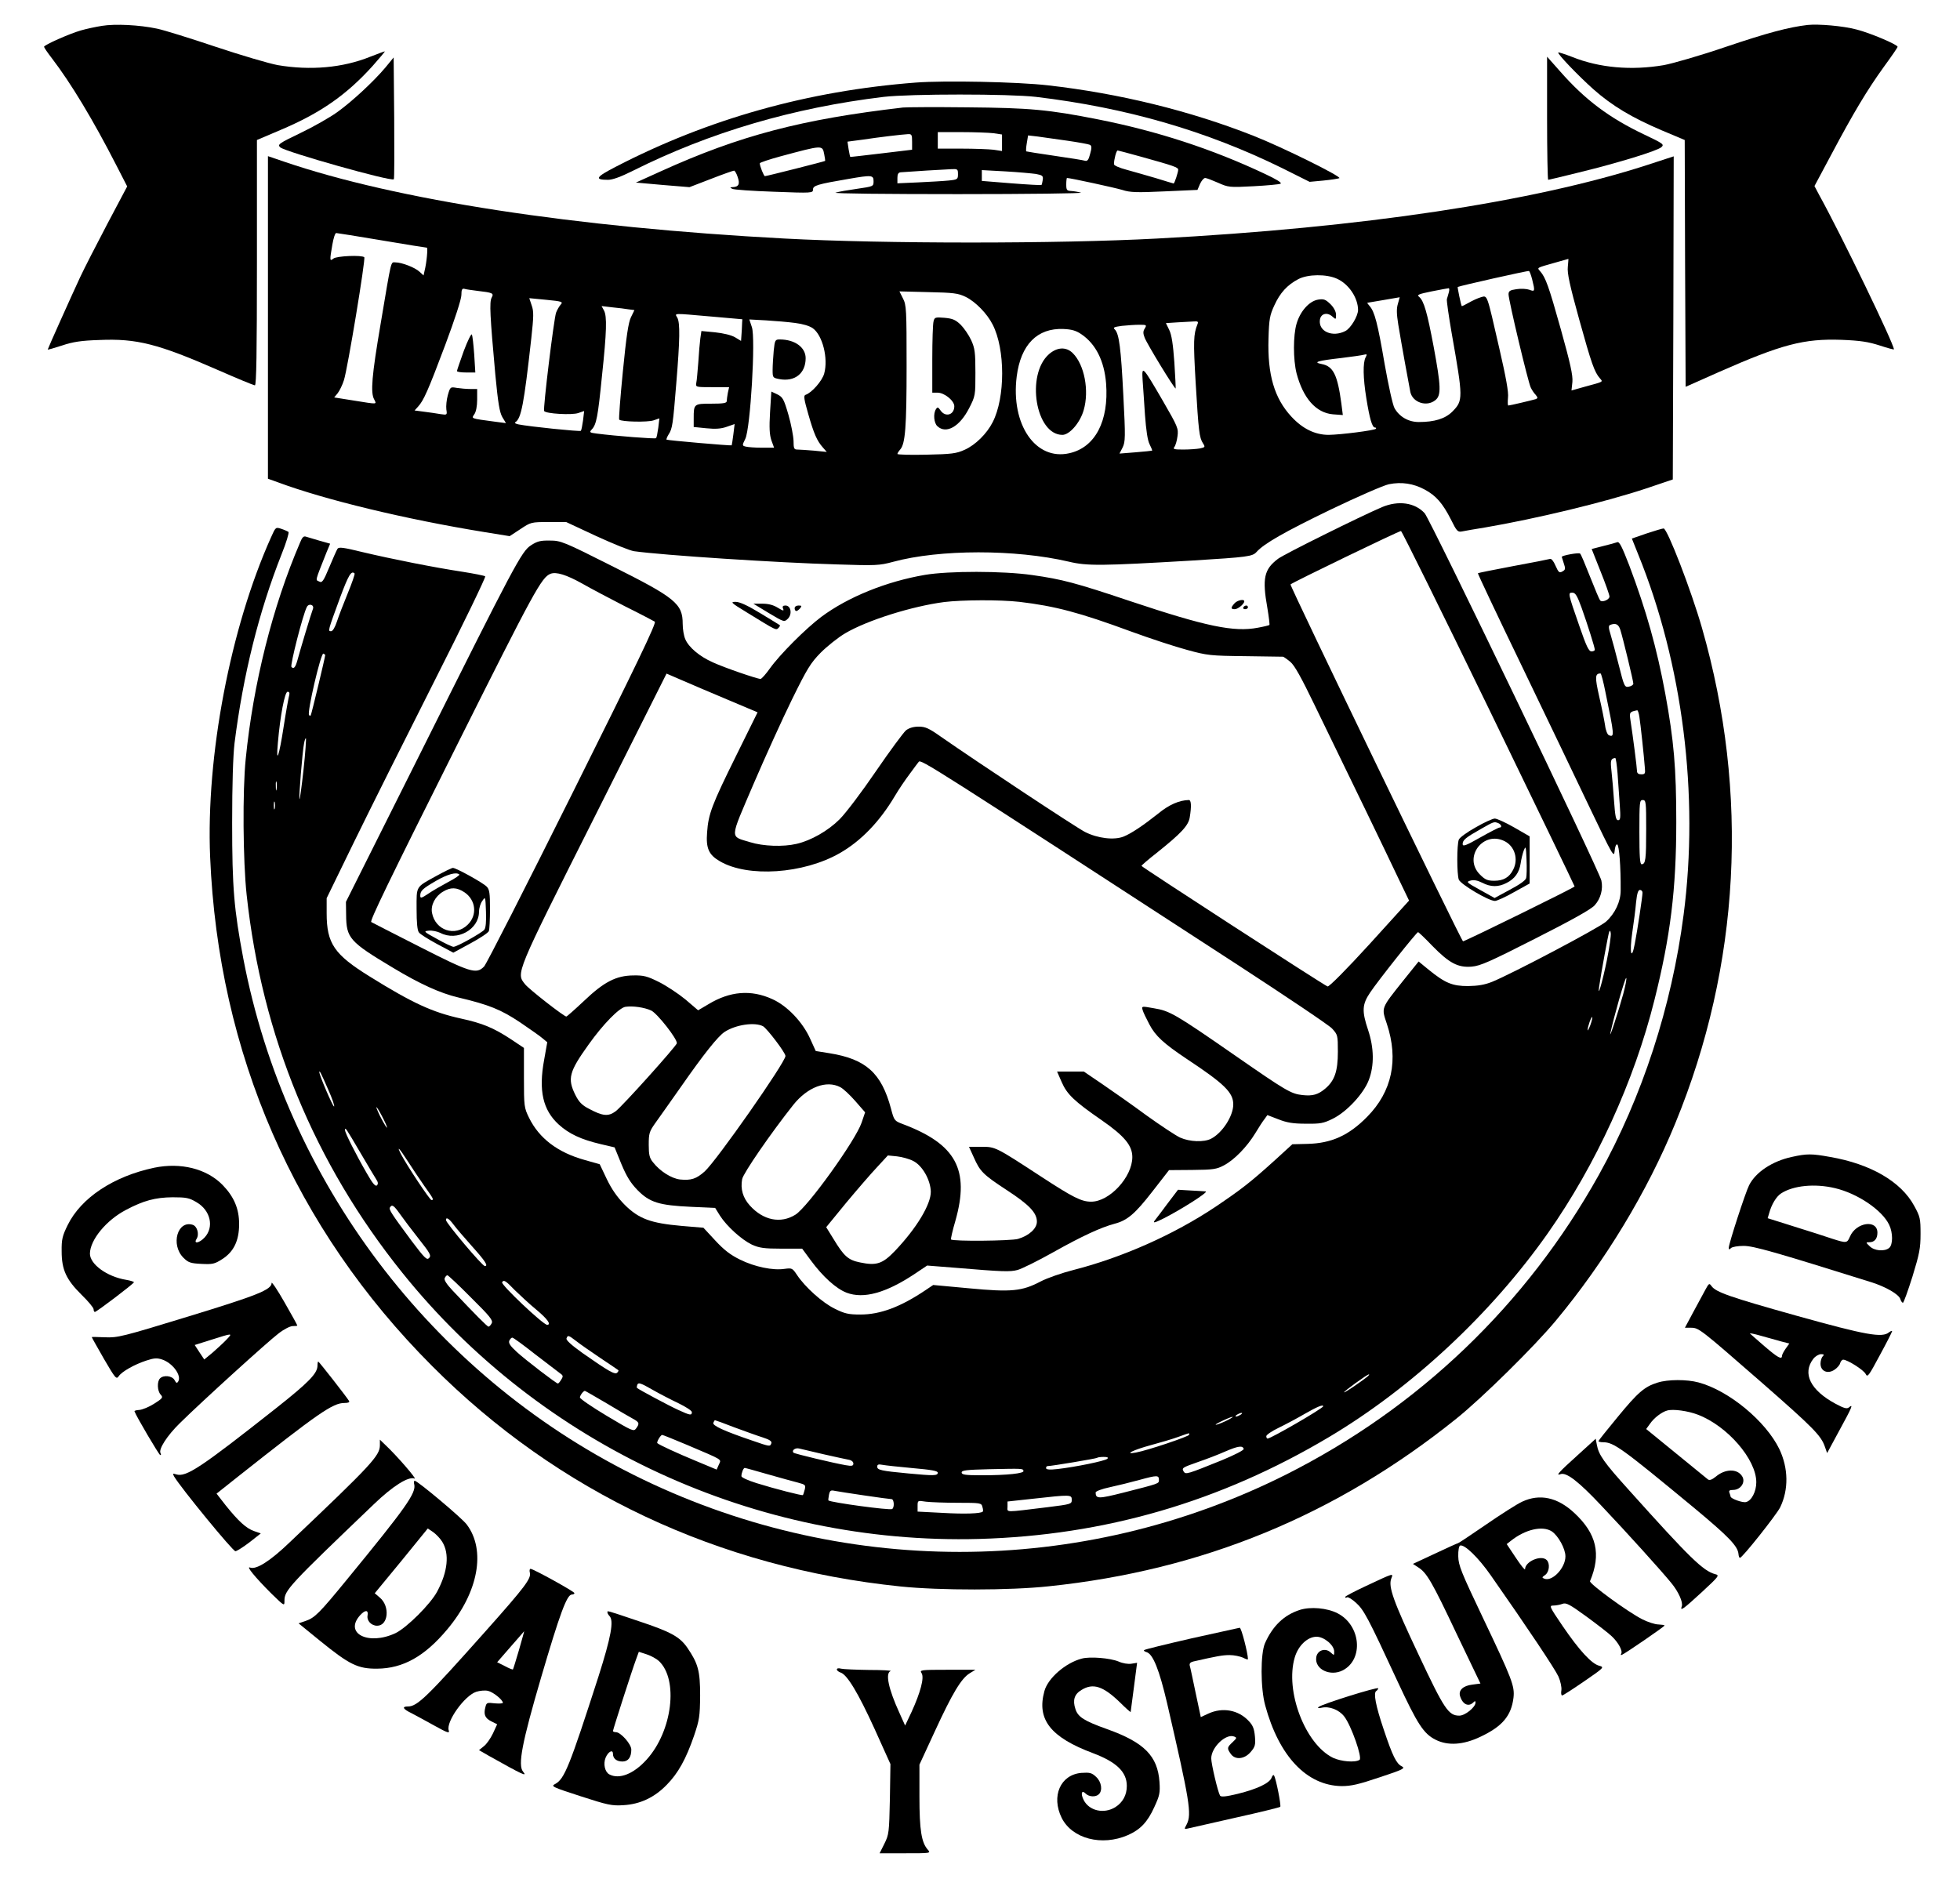<?xml version="1.0" standalone="no"?>
<!DOCTYPE svg PUBLIC "-//W3C//DTD SVG 20010904//EN"
 "http://www.w3.org/TR/2001/REC-SVG-20010904/DTD/svg10.dtd">
<svg version="1.0" xmlns="http://www.w3.org/2000/svg"
 width="1068pt" height="1028pt" viewBox="0 0 1068 1028"
 preserveAspectRatio="xMidYMid meet">

<g transform="translate(0,1028) scale(0.1,-0.1)"
fill="#000000" stroke="none">
<path d="M555 10139 c-32 -5 -84 -16 -115 -25 -62 -18 -200 -79 -200 -89 0 -4
19 -32 43 -63 104 -136 224 -335 351 -583 l59 -115 -108 -204 c-59 -112 -126
-243 -148 -290 -48 -103 -177 -391 -177 -395 0 -2 35 8 78 22 59 20 106 27
203 30 204 9 320 -21 645 -163 105 -46 196 -84 203 -84 8 0 11 178 11 668 l0
669 127 54 c218 92 359 190 503 349 39 44 69 80 67 80 -3 0 -38 -13 -79 -29
-151 -61 -327 -76 -504 -46 -49 9 -201 54 -339 100 -137 46 -281 91 -320 99
-95 20 -227 27 -300 15z"/>
<path d="M9850 10144 c-103 -12 -220 -43 -445 -119 -137 -47 -290 -91 -339
-100 -177 -30 -351 -15 -500 45 -39 15 -73 26 -75 24 -7 -6 109 -127 192 -201
102 -90 209 -154 371 -223 l126 -53 2 -673 3 -672 180 80 c345 152 464 183
669 176 103 -4 147 -11 209 -31 42 -14 77 -23 77 -21 0 30 -287 624 -406 839
l-27 51 93 174 c120 226 195 351 286 477 41 56 74 104 74 108 0 12 -151 76
-223 94 -75 20 -207 31 -267 25z"/>
<path d="M2100 9912 c-63 -75 -182 -186 -265 -245 -38 -27 -127 -78 -198 -112
-119 -57 -126 -63 -110 -78 29 -25 606 -188 619 -174 3 2 3 152 2 334 l-3 330
-45 -55z"/>
<path d="M8430 9635 c0 -184 3 -335 6 -335 3 0 79 18 167 40 217 53 428 118
450 138 16 15 11 19 -92 68 -192 91 -324 190 -460 345 l-71 80 0 -336z"/>
<path d="M4990 9830 c-587 -45 -1131 -198 -1633 -458 -111 -57 -120 -72 -44
-72 25 0 69 16 135 49 419 210 876 344 1367 403 147 17 683 17 830 0 494 -59
928 -185 1341 -388 l150 -75 75 7 c40 4 80 10 87 13 15 8 -315 171 -468 231
-347 137 -732 231 -1120 275 -165 19 -564 27 -720 15z"/>
<path d="M4920 9694 c-551 -64 -888 -152 -1318 -347 l-137 -62 146 -13 146
-12 117 45 c64 25 121 45 126 45 4 0 14 -16 20 -36 13 -38 5 -53 -30 -54 -13
-1 -13 -2 0 -9 8 -5 111 -12 228 -16 207 -8 212 -7 212 12 0 22 24 29 194 58
127 22 136 21 136 -13 0 -28 -1 -28 -90 -41 -49 -7 -102 -16 -117 -21 -16 -5
279 -8 667 -8 382 0 684 4 670 8 -14 4 -37 8 -52 9 -25 1 -28 5 -28 36 0 19 2
35 4 35 18 0 261 -53 301 -65 42 -14 79 -15 230 -8 l180 8 14 33 c8 17 20 32
28 32 7 0 38 -12 70 -26 56 -25 62 -26 193 -19 74 4 141 10 148 14 8 5 -23 24
-85 53 -290 137 -590 234 -908 297 -273 54 -374 63 -715 66 -173 2 -331 1
-350 -1z m494 -140 l46 -7 0 -45 0 -45 -46 7 c-26 3 -105 6 -175 6 l-129 0 0
45 0 45 129 0 c70 0 149 -3 175 -6z m-444 -47 l0 -43 -167 -20 c-93 -11 -169
-20 -170 -19 -1 0 -5 19 -9 42 l-6 41 83 11 c93 14 212 28 247 30 20 1 22 -4
22 -42z m847 6 c62 -9 117 -19 123 -23 9 -5 9 -18 0 -49 -8 -32 -15 -41 -28
-37 -9 3 -84 15 -167 27 -82 12 -152 23 -153 24 -2 2 -1 22 3 45 l7 42 52 -6
c28 -4 101 -14 163 -23z m-1326 -73 c4 -19 6 -36 5 -37 -3 -3 -319 -83 -328
-83 -6 0 -28 55 -28 70 0 4 51 21 113 38 231 62 228 62 238 12z m1730 -15
c176 -49 199 -57 199 -70 0 -13 -20 -75 -25 -75 -1 0 -45 13 -96 29 -52 15
-124 36 -161 46 -38 10 -68 23 -68 30 0 26 13 75 20 75 3 0 62 -16 131 -35z
m-1001 -94 c0 -28 -2 -30 -52 -35 -29 -3 -104 -7 -165 -10 l-113 -5 0 30 c0
20 5 29 18 30 49 4 242 16 275 17 35 2 37 0 37 -27z m425 1 c35 -7 40 -10 37
-32 -2 -14 -5 -26 -7 -28 -2 -2 -75 2 -164 9 l-161 13 0 30 0 29 128 -7 c70
-4 145 -11 167 -14z"/>
<path d="M1460 8550 l0 -879 53 -19 c258 -96 697 -202 1128 -272 l136 -22 58
38 c57 38 59 39 154 39 l96 0 165 -77 c91 -42 183 -79 205 -82 157 -22 782
-63 1106 -72 211 -7 231 -6 305 14 254 69 667 69 958 1 100 -24 177 -23 671 6
306 19 329 22 352 47 40 45 150 108 402 230 148 71 290 133 319 139 69 14 134
4 195 -29 62 -33 98 -75 143 -163 32 -65 37 -70 62 -65 15 3 70 13 122 21 281
48 654 138 880 213 l145 49 3 880 2 881 -147 -48 c-622 -201 -1553 -341 -2668
-400 -543 -29 -1487 -29 -2030 0 -1145 61 -2115 210 -2727 419 l-88 30 0 -879z
m620 420 c131 -22 242 -40 246 -40 6 0 -1 -82 -13 -128 l-5 -23 -22 20 c-24
23 -97 51 -131 51 -27 0 -20 27 -81 -335 -48 -282 -56 -375 -35 -412 14 -28
21 -27 -111 -6 l-107 17 19 23 c10 13 26 45 34 71 20 61 119 662 111 670 -13
13 -151 7 -168 -7 -21 -17 -21 -11 -6 76 6 35 15 63 21 63 5 0 117 -18 248
-40z m6463 -144 c-4 -34 10 -99 62 -287 67 -241 83 -287 113 -321 17 -20 23
-17 -84 -46 l-71 -20 5 47 c3 35 -11 100 -63 286 -66 236 -83 283 -113 317
-17 20 -23 17 83 47 39 11 71 20 71 20 1 1 -1 -19 -3 -43z m-194 -70 c16 -64
15 -67 -16 -55 -14 5 -46 7 -70 3 -35 -5 -43 -10 -43 -28 0 -32 107 -481 121
-508 6 -13 18 -31 27 -40 12 -15 12 -18 1 -23 -16 -5 -141 -35 -150 -35 -4 0
-4 19 -2 43 4 29 -11 111 -47 267 -70 305 -64 290 -101 280 -17 -5 -47 -19
-66 -30 -20 -11 -37 -20 -38 -18 -4 4 -24 102 -22 104 6 5 383 90 388 87 4 -1
12 -23 18 -47z m-1064 5 c65 -29 115 -105 115 -171 -1 -34 -40 -99 -69 -114
-70 -36 -147 -3 -139 60 4 35 40 45 69 18 18 -16 19 -16 19 10 0 17 -11 39
-30 58 -27 26 -36 30 -68 25 -48 -8 -97 -63 -117 -131 -19 -64 -19 -196 0
-271 36 -136 106 -215 198 -223 l54 -4 -8 63 c-21 156 -44 203 -107 215 -51
10 -23 18 108 33 58 7 113 15 123 18 16 4 17 2 8 -15 -15 -29 -14 -110 4 -222
18 -112 32 -160 47 -160 6 0 8 -3 5 -7 -10 -9 -190 -32 -257 -33 -74 0 -142
33 -203 99 -93 100 -131 229 -125 426 3 106 7 127 32 181 31 68 70 111 131
143 52 27 153 28 210 2z m-4685 -66 c86 -10 92 -13 79 -37 -13 -24 -9 -99 20
-420 15 -156 23 -204 38 -231 l20 -33 -61 8 c-134 18 -128 16 -111 41 9 13 15
44 15 79 l0 58 -37 0 c-21 0 -54 3 -74 6 -35 6 -36 6 -49 -40 -7 -25 -10 -59
-8 -77 5 -31 4 -31 -31 -26 -20 4 -60 9 -89 13 l-53 7 19 21 c30 33 53 83 148
336 52 139 88 250 88 272 0 29 4 37 16 34 8 -3 40 -7 70 -11z m5295 -7 c-4
-13 -8 -30 -11 -38 -2 -9 10 -92 26 -185 63 -357 63 -368 4 -428 -39 -39 -97
-57 -183 -57 -56 0 -105 28 -132 75 -10 17 -33 122 -54 240 -38 223 -55 287
-82 317 -9 10 -14 18 -12 18 2 0 42 7 89 15 47 8 86 15 87 15 0 0 -4 -16 -10
-36 -8 -26 -7 -55 2 -112 16 -99 60 -340 66 -369 13 -57 89 -82 136 -44 33 26
31 75 -9 291 -35 186 -53 250 -79 272 -14 11 -5 15 68 30 46 9 88 17 92 17 5
1 5 -9 2 -21z m-2633 -26 c53 -26 117 -91 147 -151 69 -134 69 -398 0 -532
-32 -63 -94 -124 -152 -150 -46 -21 -71 -24 -209 -27 -87 -2 -158 0 -158 4 0
4 7 15 15 24 28 31 35 123 35 454 0 309 -1 334 -20 370 l-19 38 157 -4 c138
-3 163 -6 204 -26z m-2206 -41 c-8 -9 -20 -29 -26 -45 -12 -34 -72 -525 -65
-536 9 -15 152 -23 186 -11 l32 11 -6 -51 c-4 -29 -9 -54 -12 -57 -5 -5 -280
23 -339 35 -16 3 -24 8 -18 12 32 20 47 97 87 457 13 120 14 147 2 180 l-13
39 93 -9 c84 -8 92 -11 79 -25z m370 -27 l31 -4 -19 -39 c-14 -29 -25 -102
-44 -295 -14 -142 -23 -260 -20 -263 12 -12 155 -15 187 -4 l32 11 -6 -51 c-4
-29 -9 -54 -12 -57 -5 -5 -223 12 -323 25 -40 5 -42 7 -27 23 25 27 33 69 55
290 26 243 28 327 11 358 l-13 24 59 -7 c32 -3 72 -8 89 -11z m449 -39 c94 -8
170 -15 170 -15 0 0 -2 -27 -3 -59 l-4 -59 -33 20 c-21 12 -63 22 -109 27
l-74 7 -6 -41 c-3 -22 -8 -80 -11 -130 -4 -49 -8 -100 -11 -112 -4 -23 -2 -23
87 -23 l92 0 -7 -31 c-3 -17 -6 -38 -6 -45 0 -11 -19 -14 -84 -14 -95 0 -96
-1 -96 -80 l0 -47 69 -7 c49 -5 80 -3 111 8 l43 15 -7 -57 c-4 -31 -8 -57 -9
-59 -4 -3 -350 27 -355 31 -2 2 3 15 11 28 21 32 24 55 42 278 20 241 21 329
6 358 -14 26 -33 26 184 7z m457 -35 c41 -5 79 -16 97 -29 53 -38 85 -164 62
-247 -11 -40 -68 -105 -102 -116 -11 -4 -8 -24 15 -104 31 -109 48 -147 80
-183 l21 -24 -70 7 c-38 3 -79 6 -91 6 -17 0 -20 6 -20 48 -1 26 -13 90 -28
142 -25 86 -31 96 -61 111 l-32 15 -7 -112 c-5 -85 -3 -122 7 -153 l15 -41
-67 0 c-36 0 -75 3 -87 6 -20 5 -21 6 -3 42 28 56 57 549 36 609 l-14 42 91
-5 c50 -3 121 -9 158 -14z m2193 -7 c-22 -55 -23 -92 -10 -317 16 -268 20
-301 40 -332 13 -20 12 -22 -17 -28 -17 -3 -57 -6 -90 -6 -50 0 -58 2 -49 14
6 7 14 33 17 58 6 43 2 52 -80 194 -111 191 -115 194 -110 113 3 -35 8 -121
13 -191 6 -81 14 -138 25 -159 9 -18 15 -33 14 -35 -2 -1 -42 -5 -90 -9 l-88
-7 17 33 c15 31 16 55 4 284 -13 258 -23 335 -46 359 -12 11 -6 14 38 20 29 3
71 6 95 6 40 0 41 -1 30 -20 -10 -15 -10 -27 -1 -50 12 -33 164 -282 169 -277
1 1 -2 65 -7 142 -7 99 -15 151 -28 177 l-18 37 61 4 c34 2 74 4 90 5 23 2 27
-1 21 -15z m-632 -55 c78 -53 124 -145 134 -267 16 -206 -60 -350 -200 -381
-184 -42 -320 156 -287 418 22 174 112 265 255 259 45 -2 69 -9 98 -29z"/>
<path d="M2527 8367 c-20 -56 -37 -105 -37 -109 0 -5 23 -8 50 -8 l50 0 -6 98
c-4 53 -9 102 -13 109 -3 6 -23 -34 -44 -90z"/>
<path d="M5087 8529 c-4 -13 -7 -106 -7 -206 l0 -183 29 0 c37 0 91 -44 91
-74 0 -47 -48 -62 -75 -23 -13 19 -17 20 -25 7 -16 -25 -11 -76 8 -93 48 -44
121 -2 172 97 35 68 35 71 35 195 0 110 -3 133 -23 177 -13 28 -39 66 -57 84
-28 27 -44 34 -88 38 -50 4 -55 3 -60 -19z"/>
<path d="M4216 8369 c-3 -34 -6 -81 -6 -105 0 -42 1 -43 36 -50 85 -16 144 31
144 114 0 59 -59 102 -141 102 -25 0 -27 -3 -33 -61z"/>
<path d="M5716 8350 c-127 -112 -73 -440 73 -440 39 0 97 67 116 135 31 106 4
247 -59 310 -36 36 -85 34 -130 -5z"/>
<path d="M7530 7516 c-115 -49 -535 -257 -567 -282 -75 -57 -86 -106 -57 -268
8 -48 13 -90 11 -92 -2 -2 -30 -9 -63 -15 -131 -25 -283 7 -696 145 -295 99
-370 119 -533 142 -160 23 -455 23 -585 1 -211 -36 -420 -121 -565 -229 -85
-64 -226 -205 -280 -281 -22 -31 -45 -57 -51 -57 -18 0 -196 61 -259 90 -73
32 -133 83 -151 127 -8 18 -14 55 -14 83 0 110 -39 142 -387 316 -262 132
-277 138 -337 138 -52 1 -69 -4 -103 -26 -51 -33 -87 -101 -610 -1148 l-398
-795 1 -70 c1 -128 18 -147 255 -289 146 -88 258 -139 356 -162 169 -40 232
-66 336 -135 56 -38 113 -78 125 -89 l24 -20 -17 -96 c-31 -168 -7 -273 79
-352 56 -51 122 -82 228 -107 l77 -18 37 -91 c28 -67 50 -103 88 -142 66 -67
117 -83 292 -91 l131 -6 26 -42 c38 -59 118 -131 174 -158 40 -18 66 -22 161
-22 l113 0 48 -65 c65 -88 137 -153 194 -175 93 -35 213 -2 369 101 l70 47
152 -12 c262 -22 300 -23 341 -12 22 6 110 49 195 97 157 88 259 135 334 155
69 18 111 54 205 175 l91 117 127 1 c114 1 133 4 172 25 56 29 126 101 171
175 19 32 42 67 51 78 l15 21 60 -23 c45 -18 80 -24 149 -24 79 -1 97 2 147
27 76 37 169 137 197 212 30 79 28 175 -4 271 -35 104 -33 140 11 205 41 62
253 329 261 329 3 0 38 -33 77 -74 93 -95 140 -120 215 -114 48 4 99 27 349
154 203 103 303 159 322 181 32 36 46 87 36 134 -10 51 -932 1967 -963 2002
-53 58 -143 71 -233 33z m582 -1097 c257 -530 468 -967 468 -970 0 -6 -597
-299 -608 -299 -9 1 -946 1940 -940 1945 11 11 594 293 602 291 5 -1 220 -436
478 -967z m-4942 682 c47 -27 153 -83 235 -125 83 -41 156 -80 163 -84 10 -7
-100 -235 -448 -933 -253 -508 -470 -934 -482 -946 -42 -44 -74 -34 -355 109
-142 72 -259 132 -260 133 -9 6 91 213 471 972 417 833 457 907 506 926 31 12
87 -6 170 -52z m2385 -101 c194 -23 327 -58 609 -162 104 -38 241 -83 305
-100 109 -30 127 -32 316 -34 110 -2 203 -3 207 -3 3 -1 21 -13 39 -28 23 -19
60 -86 131 -233 208 -427 393 -810 453 -937 l63 -131 -215 -237 c-124 -136
-221 -234 -229 -231 -22 8 -1013 651 -1014 657 0 3 37 35 83 71 134 107 173
149 180 194 10 61 8 94 -5 94 -52 -1 -109 -26 -167 -74 -82 -65 -146 -108
-188 -125 -52 -21 -142 -10 -211 25 -52 27 -584 379 -785 519 -65 46 -85 55
-121 55 -28 0 -52 -7 -69 -20 -14 -12 -88 -112 -164 -223 -77 -113 -164 -228
-198 -262 -63 -63 -156 -116 -235 -134 -73 -17 -181 -13 -252 9 -113 35 -114
8 17 315 64 149 158 356 210 462 83 169 102 200 157 256 35 35 95 83 134 106
121 71 363 147 539 170 99 12 304 13 410 1z m-1593 -532 l166 -70 -117 -237
c-132 -267 -151 -317 -158 -417 -7 -87 9 -123 70 -158 152 -89 454 -69 652 44
116 66 218 172 300 310 21 36 59 92 84 125 24 33 46 62 47 63 11 16 62 -17
1739 -1107 264 -172 495 -327 513 -346 31 -34 32 -36 32 -127 0 -107 -18 -158
-69 -201 -39 -33 -69 -41 -124 -35 -63 7 -88 22 -372 219 -320 222 -351 240
-437 254 -67 12 -68 12 -62 -9 3 -12 20 -47 37 -79 33 -63 78 -104 202 -187
207 -137 255 -184 255 -249 0 -63 -59 -155 -121 -187 -39 -20 -116 -17 -168 6
-24 11 -107 66 -185 122 -77 57 -186 133 -240 170 l-100 68 -73 0 -73 0 25
-57 c29 -67 69 -105 218 -208 124 -86 167 -138 167 -201 0 -109 -125 -244
-225 -243 -52 0 -98 23 -271 136 -251 164 -250 163 -327 163 l-67 0 26 -57
c34 -77 50 -94 180 -179 121 -79 164 -123 164 -172 0 -37 -42 -76 -103 -94
-39 -11 -354 -14 -365 -3 -2 2 8 48 24 102 79 279 3 418 -287 527 -45 17 -47
19 -64 84 -52 194 -136 270 -335 302 l-75 12 -30 66 c-41 92 -126 181 -207
217 -116 53 -231 43 -348 -28 l-56 -33 -69 59 c-39 32 -104 75 -144 95 -64 32
-84 37 -140 36 -94 -1 -160 -35 -270 -140 -49 -46 -92 -84 -95 -84 -13 0 -204
149 -225 176 -49 62 -56 47 375 904 l396 789 81 -35 c45 -20 157 -67 249 -106z
m-414 -1695 c34 -16 145 -158 140 -179 -5 -18 -295 -341 -333 -370 -40 -30
-71 -27 -147 14 -37 19 -54 37 -73 75 -44 89 -34 126 72 274 79 111 167 201
201 206 40 6 103 -3 140 -20z m610 -86 c23 -14 122 -144 122 -162 0 -34 -375
-570 -440 -629 -46 -41 -74 -50 -135 -44 -47 6 -109 45 -147 94 -19 23 -23 41
-23 95 0 61 3 72 34 116 19 26 82 116 140 198 126 181 203 277 239 301 61 40
165 55 210 31z m421 -332 c16 -8 52 -42 81 -75 l54 -62 -19 -56 c-32 -96 -295
-462 -361 -502 -80 -50 -175 -31 -248 50 -38 42 -52 90 -42 144 6 32 156 250
279 405 77 96 180 136 256 96z m397 -402 c50 -25 94 -103 96 -167 1 -69 -77
-199 -195 -323 -68 -71 -101 -82 -191 -63 -64 13 -87 33 -145 129 l-39 63 108
132 c60 72 136 160 169 195 l59 64 50 -5 c27 -3 67 -14 88 -25z"/>
<path d="M8041 5771 c-47 -26 -88 -56 -92 -67 -11 -28 -11 -188 0 -218 11 -26
162 -116 197 -116 10 0 57 21 104 48 l85 47 0 129 0 128 -85 49 c-47 27 -94
48 -105 48 -11 0 -58 -21 -104 -48z m123 23 c17 -7 22 -24 7 -24 -5 0 -52 -24
-105 -54 -79 -45 -96 -51 -96 -36 0 22 16 35 99 82 72 41 72 41 95 32z m36
-99 c54 -28 75 -98 45 -155 -21 -42 -53 -60 -103 -60 -37 0 -50 6 -78 34 -93
93 18 242 136 181z m116 -200 c-3 -13 -36 -36 -89 -64 l-83 -45 -79 44 c-74
41 -78 44 -52 51 18 5 38 1 64 -12 46 -24 88 -24 132 -1 45 22 70 58 77 107 3
22 11 54 17 70 11 27 12 23 15 -50 2 -44 1 -89 -2 -100z"/>
<path d="M2379 5507 c-116 -64 -109 -53 -109 -181 0 -75 4 -118 13 -128 6 -9
51 -37 99 -63 l88 -47 94 51 c52 28 97 58 100 67 3 9 6 63 6 120 0 87 -3 107
-18 122 -23 23 -167 102 -184 102 -7 0 -47 -20 -89 -43z m124 7 c3 -3 -24 -22
-61 -41 -37 -20 -86 -48 -109 -64 -36 -24 -43 -26 -43 -11 0 27 11 38 85 81
64 37 112 50 128 35z m28 -97 c62 -42 71 -124 18 -176 -68 -68 -177 -32 -195
64 -8 42 17 90 59 115 42 26 76 25 118 -3z m108 -204 c-16 -18 -149 -93 -168
-93 -7 0 -48 19 -90 43 -73 40 -75 42 -44 45 17 2 45 -4 62 -12 91 -48 211 18
211 115 0 19 8 46 18 59 17 25 17 24 20 -58 2 -55 -1 -89 -9 -99z"/>
<path d="M1477 7352 c-222 -494 -355 -1193 -332 -1742 45 -1071 460 -2024
1210 -2775 685 -687 1560 -1099 2552 -1201 213 -22 596 -22 808 1 836 87 1565
387 2220 913 141 113 427 395 543 535 267 321 498 702 651 1076 353 859 404
1797 145 2699 -59 206 -189 542 -209 542 -6 0 -47 -12 -92 -27 l-81 -28 34
-85 c243 -597 333 -1313 248 -1965 -65 -501 -225 -992 -463 -1420 -394 -706
-981 -1268 -1705 -1632 -1119 -561 -2434 -561 -3557 1 -1100 551 -1891 1599
-2123 2811 -51 270 -61 386 -61 740 0 214 5 367 13 435 47 372 132 715 257
1031 25 62 41 116 37 120 -4 3 -21 11 -39 17 -31 10 -31 10 -56 -46z"/>
<path d="M1635 7323 c-150 -349 -255 -768 -296 -1178 -18 -174 -15 -559 5
-742 83 -769 369 -1463 848 -2059 758 -944 1927 -1484 3143 -1451 684 19 1314
202 1908 556 450 268 883 672 1191 1110 262 373 470 827 581 1271 87 346 119
603 119 970 0 295 -13 443 -60 700 -46 248 -103 451 -196 698 -40 103 -54 132
-66 127 -8 -3 -43 -13 -77 -21 l-62 -16 48 -121 c27 -67 49 -129 49 -138 0
-17 -40 -34 -51 -21 -4 4 -28 61 -54 127 -26 66 -50 124 -55 128 -6 7 -100
-10 -100 -18 0 -1 5 -17 11 -35 9 -26 9 -34 -2 -41 -22 -14 -25 -12 -44 30 -9
22 -22 38 -29 35 -6 -2 -96 -20 -200 -39 -105 -20 -191 -37 -193 -39 -2 -1
106 -230 240 -507 133 -277 301 -626 372 -776 121 -253 130 -269 133 -232 2
24 8 39 14 37 11 -4 20 -123 19 -251 0 -60 -30 -125 -80 -170 -37 -33 -508
-282 -621 -328 -40 -16 -76 -22 -130 -23 -86 0 -125 16 -215 89 l-55 45 -86
-107 c-120 -151 -117 -143 -87 -233 65 -196 28 -369 -107 -506 -100 -102 -195
-145 -326 -148 l-82 -2 -93 -85 c-137 -124 -184 -160 -326 -256 -226 -151
-507 -276 -773 -344 -63 -16 -144 -44 -180 -63 -101 -53 -159 -59 -390 -37
l-195 18 -40 -27 c-138 -93 -248 -134 -357 -134 -65 0 -86 5 -140 32 -66 32
-162 118 -206 185 -24 36 -27 37 -66 32 -64 -10 -164 11 -243 50 -53 26 -88
53 -136 105 l-64 69 -119 10 c-170 15 -233 39 -310 115 -42 43 -71 85 -98 141
l-38 80 -81 23 c-148 41 -249 118 -304 230 -27 55 -28 62 -28 219 l0 162 -75
50 c-90 59 -152 85 -268 110 -155 34 -264 84 -497 229 -194 120 -235 180 -235
345 l0 82 151 310 c83 170 280 564 436 873 157 310 281 567 277 571 -5 4 -61
15 -124 25 -152 23 -384 69 -544 107 -106 26 -130 29 -137 18 -5 -8 -25 -53
-45 -101 -32 -77 -39 -86 -55 -77 -20 10 -25 -6 40 158 l20 48 -57 16 c-31 9
-65 19 -74 22 -13 5 -21 -2 -33 -32z m297 -168 c3 -3 -14 -52 -37 -108 -23
-56 -50 -126 -59 -154 -11 -33 -23 -53 -32 -53 -18 0 -18 0 49 183 46 123 61
149 79 132z m6686 -187 c33 -93 72 -216 72 -229 0 -5 -8 -9 -18 -9 -15 0 -28
28 -66 138 -63 181 -63 182 -38 182 16 0 26 -16 50 -82z m-6913 -7 c-9 -22
-70 -225 -84 -278 -11 -40 -20 -51 -33 -38 -8 9 62 285 84 327 11 22 42 12 33
-11z m7124 -113 c14 -44 71 -279 71 -294 0 -6 -11 -14 -24 -16 -23 -5 -26 0
-55 116 -17 67 -37 142 -45 168 -11 35 -12 48 -3 52 30 12 46 5 56 -26z
m-7057 -138 c1 -7 -75 -324 -79 -329 -2 -2 -6 -2 -9 2 -12 12 64 339 78 335 5
-2 10 -6 10 -8z m6976 -202 c49 -237 50 -247 19 -235 -8 3 -18 27 -21 54 -4
26 -18 97 -32 157 -24 107 -23 125 7 126 4 0 16 -46 27 -102z m-7172 -16 c-3
-10 -17 -86 -30 -170 -25 -164 -43 -214 -32 -92 13 152 38 280 53 280 9 0 12
-6 9 -18z m7357 -119 c6 -37 25 -213 30 -280 3 -29 0 -33 -20 -33 -15 0 -23 6
-23 18 0 16 -22 189 -36 279 -6 41 -4 44 37 52 4 0 9 -16 12 -36z m-7279 -287
c-10 -91 -20 -164 -22 -161 -5 4 16 262 25 305 3 17 8 29 10 26 2 -2 -3 -79
-13 -170z m7160 -21 c3 -47 9 -123 12 -170 5 -72 4 -85 -9 -85 -12 0 -16 21
-22 103 -4 56 -10 130 -14 164 -7 59 -4 69 20 72 4 1 9 -37 13 -84z m-7307
-87 c-2 -13 -4 -5 -4 17 -1 22 1 32 4 23 2 -10 2 -28 0 -40z m-10 -105 c-3
-10 -5 -2 -5 17 0 19 2 27 5 18 2 -10 2 -26 0 -35z m7473 -112 c0 -165 -3
-191 -25 -191 -9 0 -12 41 -12 175 0 164 1 175 18 175 18 0 19 -10 19 -159z
m-20 -346 c0 -21 -28 -207 -42 -278 -18 -97 -30 -50 -14 59 8 54 18 129 21
167 5 47 11 67 21 67 8 0 14 -7 14 -15z m-194 -367 c-24 -118 -53 -218 -42
-143 12 81 49 282 54 295 4 11 7 9 9 -6 2 -12 -7 -77 -21 -146z m89 -185 c-25
-92 -79 -257 -70 -213 17 81 79 300 86 300 4 0 -3 -39 -16 -87z m-179 -169
c-8 -21 -15 -34 -15 -28 -1 15 20 76 25 71 2 -2 -2 -21 -10 -43z m-6878 -351
c23 -51 37 -93 32 -93 -7 0 -80 170 -80 187 0 12 8 -2 48 -94z m321 -208 c0
-5 -13 15 -29 45 -16 30 -29 60 -29 65 0 6 13 -15 29 -45 16 -30 29 -59 29
-65z m-146 -136 c40 -68 79 -134 87 -146 11 -16 11 -26 4 -33 -8 -8 -24 10
-56 67 -59 102 -118 219 -118 234 0 19 5 11 83 -122z m258 -46 c24 -38 65 -98
91 -136 50 -70 54 -77 39 -77 -9 0 -133 187 -165 248 -27 52 -11 37 35 -35z
m-41 -290 c19 -27 65 -88 103 -136 61 -77 68 -90 55 -103 -12 -13 -24 -1 -95
93 -111 150 -125 171 -118 183 11 18 21 11 55 -37z m290 -55 c13 -18 59 -72
102 -120 72 -80 90 -108 70 -108 -14 0 -212 235 -212 251 0 18 17 8 40 -23z
m97 -400 c103 -102 121 -124 112 -140 -5 -10 -13 -18 -17 -18 -7 0 -73 67
-196 197 -32 34 -47 57 -43 67 4 9 10 16 15 16 4 0 63 -55 129 -122z m238 41
c28 -27 80 -76 118 -107 60 -50 83 -82 58 -82 -21 0 -253 219 -245 232 9 15
19 9 69 -43z m334 -277 c20 -16 79 -57 131 -92 52 -35 97 -65 99 -67 3 -2 0
-8 -6 -14 -12 -12 -46 7 -190 108 -60 43 -90 70 -86 79 7 19 10 18 52 -14z
m-225 -71 c63 -48 124 -95 136 -104 19 -13 20 -17 8 -36 -7 -12 -15 -21 -18
-21 -9 0 -176 128 -224 172 -35 32 -46 48 -41 61 4 9 11 17 17 17 5 0 60 -40
122 -89z m4541 -120 c-28 -24 -127 -92 -131 -89 -4 4 126 98 135 98 3 0 1 -4
-4 -9z m-3757 -149 c39 -19 72 -40 72 -48 0 -19 -9 -18 -74 12 -51 23 -215
111 -225 120 -2 2 -1 10 2 18 5 13 20 8 79 -26 40 -23 106 -57 146 -76z m-394
1 c63 -38 128 -76 145 -85 35 -19 37 -26 17 -53 -13 -18 -21 -14 -160 69 -80
48 -146 93 -146 100 0 11 19 36 27 36 2 0 54 -30 117 -67z m3906 -17 c0 -11
-285 -176 -303 -176 -4 0 -7 6 -7 13 0 7 30 28 68 46 37 18 101 52 142 76 68
39 100 52 100 41z m-450 -46 c-8 -5 -19 -10 -25 -10 -5 0 -3 5 5 10 8 5 20 10
25 10 6 0 3 -5 -5 -10z m-70 -29 c-19 -10 -46 -21 -60 -25 -14 -3 -2 5 25 18
58 28 87 34 35 7z m-2688 -40 c57 -21 126 -46 155 -55 37 -12 50 -21 46 -32
-7 -18 -6 -19 -104 15 -156 53 -218 82 -212 97 3 8 7 14 9 14 2 0 50 -17 106
-39z m2478 -40 c0 -9 -228 -86 -290 -97 -69 -13 -16 14 80 40 52 14 120 34
150 45 30 11 56 20 58 20 1 1 2 -3 2 -8z m-2735 -56 c202 -86 185 -76 172
-107 l-12 -27 -115 48 c-99 41 -197 86 -208 96 -6 5 18 45 26 45 4 0 66 -25
137 -55z m3032 -21 c2 -7 -49 -33 -119 -62 -188 -76 -197 -79 -208 -62 -12 20
-8 22 80 53 41 14 107 39 145 56 72 31 96 34 102 15z m-2287 -30 c63 -14 125
-28 138 -30 12 -2 22 -11 22 -20 0 -13 -8 -15 -42 -9 -64 11 -278 62 -284 68
-12 12 9 28 30 23 11 -3 73 -17 136 -32z m1544 -24 c-12 -12 -175 -45 -271
-56 -44 -5 -63 -3 -63 5 0 6 3 11 8 11 22 0 266 41 270 45 3 3 19 5 36 5 20 0
27 -3 20 -10z m-1061 -51 c102 -9 137 -15 137 -25 0 -17 -23 -17 -161 -4 -150
14 -169 19 -169 37 0 12 7 14 28 10 15 -3 89 -11 165 -18z m-788 -34 c66 -19
140 -39 163 -45 41 -11 43 -13 37 -38 -4 -15 -8 -28 -10 -30 -4 -4 -153 34
-252 65 -48 15 -83 31 -83 38 0 18 11 45 18 45 4 0 61 -16 127 -35z m1392 19
c5 -14 -88 -24 -228 -24 -89 0 -109 3 -109 15 0 12 26 15 148 18 188 4 185 4
189 -9z m738 -49 c0 -21 5 -19 -195 -70 -135 -34 -149 -34 -150 1 0 7 35 20
78 29 42 9 115 27 162 40 95 26 105 26 105 0z m-1605 -85 c74 -11 141 -20 148
-20 14 0 17 -46 3 -54 -12 -8 -336 36 -347 47 -1 1 0 15 3 30 5 24 9 27 32 22
14 -3 87 -14 161 -25z m1130 -24 c0 -23 -4 -24 -132 -40 -240 -29 -218 -30
-218 3 l0 28 138 15 c207 23 212 23 212 -6z m-620 -16 c123 0 128 -1 133 -22
4 -12 5 -24 2 -26 -10 -11 -99 -14 -219 -7 l-136 7 0 30 c0 31 0 31 46 24 26
-3 104 -6 174 -6z"/>
<path d="M6727 6992 c-22 -24 -21 -32 1 -32 18 0 52 29 52 43 0 14 -38 6 -53
-11z"/>
<path d="M4070 6942 c161 -99 158 -98 172 -84 6 6 10 13 7 15 -2 2 -50 31
-106 65 -71 43 -112 62 -135 62 -30 0 -25 -5 62 -58z"/>
<path d="M4189 6939 c84 -50 84 -50 104 -31 25 25 17 72 -13 72 -14 0 -18 -5
-13 -17 6 -14 1 -13 -29 5 -24 15 -51 22 -84 22 l-49 0 84 -51z"/>
<path d="M4330 6965 c0 -8 4 -15 9 -15 5 0 14 7 21 15 10 13 9 15 -9 15 -12 0
-21 -6 -21 -15z"/>
<path d="M6775 6970 c-3 -5 1 -10 9 -10 9 0 16 5 16 10 0 6 -4 10 -9 10 -6 0
-13 -4 -16 -10z"/>
<path d="M9764 3975 c-107 -23 -197 -83 -233 -154 -20 -39 -111 -319 -111
-341 0 -11 3 -11 12 -2 7 7 38 12 69 12 54 0 166 -32 696 -198 79 -25 150 -66
158 -92 3 -11 10 -20 14 -20 4 0 27 64 52 143 38 124 44 154 44 232 0 84 -2
94 -35 154 -71 131 -237 228 -459 266 -99 18 -126 18 -207 0z m234 -170 c124
-29 258 -120 296 -200 21 -43 21 -109 0 -126 -25 -21 -81 -16 -106 9 -22 21
-22 22 -2 22 28 0 44 19 44 52 0 74 -117 57 -150 -22 -15 -35 -18 -36 -96 -11
-32 11 -125 41 -206 66 l-146 46 8 27 c13 48 39 91 65 108 66 43 183 55 293
29z"/>
<path d="M840 3916 c-222 -47 -398 -164 -471 -312 -29 -59 -34 -78 -33 -144 0
-100 25 -154 109 -237 36 -35 65 -70 65 -78 0 -8 3 -15 7 -15 9 0 212 154 213
162 0 3 -19 9 -42 13 -105 17 -198 85 -198 143 1 75 89 182 196 238 96 51 160
68 254 69 75 0 91 -3 131 -27 76 -44 97 -135 44 -192 -29 -31 -62 -37 -44 -8
16 25 4 69 -21 77 -83 26 -121 -108 -51 -179 27 -27 39 -31 98 -34 61 -3 72
-1 114 26 63 40 92 101 92 191 0 84 -28 149 -90 213 -87 89 -228 124 -373 94z"/>
<path d="M6362 3721 c-31 -42 -63 -84 -71 -94 -10 -14 2 -11 50 13 98 50 246
144 229 147 -8 1 -46 3 -83 5 l-68 4 -57 -75z"/>
<path d="M1480 3288 c0 -37 -79 -68 -455 -183 -359 -110 -384 -116 -453 -113
-39 2 -72 2 -72 1 0 -2 30 -55 66 -118 63 -108 68 -114 81 -95 18 26 86 64
150 85 42 14 59 15 86 6 58 -19 108 -88 88 -120 -7 -11 -11 -9 -20 8 -13 23
-59 29 -79 9 -17 -17 -15 -68 3 -88 15 -16 12 -20 -35 -50 -28 -18 -65 -33
-81 -34 -16 -1 -28 -4 -26 -8 10 -28 134 -238 140 -238 5 0 5 5 2 10 -13 21
36 97 107 166 121 119 479 444 536 487 28 22 63 40 77 40 14 0 25 1 25 3 0 3
-31 59 -70 127 -38 67 -70 114 -70 105z m-246 -309 c-16 -17 -50 -48 -75 -70
l-46 -38 -26 39 -26 40 92 29 c117 37 116 37 81 0z"/>
<path d="M9293 3252 c-11 -20 -41 -75 -66 -122 l-46 -86 33 0 c43 0 50 -6 387
-300 282 -247 322 -288 343 -349 l12 -34 67 124 c70 128 77 146 52 125 -11 -9
-25 -6 -72 19 -138 74 -184 166 -122 246 11 14 30 25 42 25 16 0 18 -3 9 -12
-7 -7 -12 -25 -12 -40 0 -41 39 -58 76 -33 14 9 29 26 31 36 3 10 10 19 17 19
24 -1 111 -56 122 -78 10 -20 16 -12 77 102 37 68 67 127 67 131 0 4 -7 1 -17
-6 -36 -31 -126 -15 -502 90 -368 103 -441 129 -465 162 -12 17 -14 16 -33
-19z m414 -283 l43 -11 -20 -28 c-11 -16 -20 -33 -20 -39 0 -23 -24 -9 -94 51
-39 34 -75 65 -80 70 -5 4 22 -1 60 -12 38 -11 88 -25 111 -31z"/>
<path d="M1730 2838 c0 -43 -47 -91 -225 -232 -412 -325 -491 -378 -545 -361
-19 6 -20 5 -11 -12 36 -61 320 -408 334 -407 8 1 43 23 77 49 l61 48 -37 13
c-43 15 -86 55 -155 141 l-49 63 112 89 c445 352 521 405 585 405 21 0 29 4
25 11 -14 23 -164 215 -168 215 -2 0 -4 -10 -4 -22z"/>
<path d="M9032 2745 c-71 -22 -107 -53 -217 -187 -58 -70 -105 -129 -105 -132
0 -3 11 -6 25 -6 58 0 100 -30 500 -361 185 -154 234 -205 238 -248 1 -12 4
-21 8 -21 13 0 199 235 219 275 47 97 45 213 -4 317 -74 153 -276 320 -441
364 -63 17 -167 17 -223 -1z m220 -175 c160 -61 318 -243 318 -368 0 -51 -26
-101 -56 -108 -19 -5 -84 19 -84 30 0 3 -3 11 -6 20 -5 12 0 16 19 16 43 0 71
44 49 76 -27 41 -92 39 -142 -3 -21 -17 -34 -22 -43 -16 -6 5 -85 69 -174 142
l-163 133 21 29 c22 32 64 64 94 72 32 9 113 -2 167 -23z"/>
<path d="M8595 2348 c-99 -89 -121 -113 -92 -102 32 12 99 -40 224 -173 142
-150 326 -354 379 -419 40 -48 66 -107 58 -128 -11 -30 8 -16 108 76 95 88 99
93 74 99 -66 18 -136 86 -468 456 -139 154 -167 194 -177 250 l-6 32 -100 -91z"/>
<path d="M2070 2404 c0 -57 -43 -104 -491 -529 -106 -102 -183 -151 -216 -138
-25 10 28 -54 116 -142 71 -69 71 -69 71 -39 0 57 22 81 488 527 102 98 187
152 221 139 16 -6 -97 125 -158 182 l-31 30 0 -30z"/>
<path d="M2257 2191 c12 -47 -44 -126 -368 -521 -149 -182 -174 -207 -224
-224 l-38 -13 119 -97 c158 -128 204 -151 309 -150 141 1 259 67 382 214 170
202 212 432 106 572 -27 36 -268 238 -283 238 -5 0 -6 -9 -3 -19z m153 -314
c40 -65 30 -163 -28 -271 -36 -68 -165 -196 -226 -226 -148 -70 -284 -2 -193
98 27 29 45 29 40 -1 -6 -29 20 -57 52 -57 61 0 71 106 15 153 l-28 24 145
176 144 177 31 -21 c16 -12 38 -35 48 -52z"/>
<path d="M8294 2096 c-28 -13 -116 -69 -197 -125 -80 -55 -149 -101 -152 -101
-3 0 -60 -26 -126 -57 l-120 -56 29 -19 c46 -29 74 -76 210 -364 l129 -269
-45 -6 c-50 -6 -76 -31 -66 -63 14 -45 46 -60 72 -34 9 9 12 9 12 -1 0 -25
-57 -71 -88 -71 -59 0 -82 34 -222 332 -138 292 -166 371 -149 415 11 30 19
33 -137 -40 -62 -29 -114 -56 -114 -60 0 -5 4 -6 10 -2 5 3 27 -10 49 -30 43
-39 65 -80 227 -430 108 -232 141 -283 206 -316 67 -34 151 -29 245 16 119 56
168 114 180 213 7 63 -7 100 -167 436 -118 248 -133 285 -134 334 -1 32 4 57
10 59 24 8 100 -66 167 -162 201 -287 351 -512 369 -552 11 -25 18 -58 16 -74
-3 -16 -1 -29 4 -29 5 0 59 35 120 77 109 75 111 77 82 85 -41 10 -109 84
-199 216 -72 106 -75 112 -51 112 13 0 36 4 49 9 21 8 38 -1 133 -70 60 -44
122 -92 137 -107 35 -33 60 -79 51 -94 -4 -6 -2 -9 3 -7 18 7 232 154 233 160
0 3 -15 5 -33 6 -19 0 -58 13 -88 28 -79 40 -291 195 -285 208 62 147 36 259
-86 372 -91 85 -188 106 -284 61z m162 -162 c35 -24 74 -94 74 -136 0 -63 -71
-138 -114 -122 -15 6 -15 8 4 21 22 16 27 62 8 81 -30 30 -118 -8 -118 -50 0
-7 -23 21 -50 62 l-50 75 23 18 c78 62 172 84 223 51z"/>
<path d="M2887 1710 c9 -32 -25 -77 -243 -322 -317 -356 -370 -408 -421 -408
-35 0 -28 -14 20 -37 23 -12 80 -43 125 -68 72 -40 83 -43 77 -25 -15 47 86
189 150 210 19 6 48 9 64 5 28 -6 81 -49 81 -65 0 -4 -20 -5 -44 -3 -42 5 -45
4 -51 -20 -11 -41 -2 -61 32 -78 l32 -16 -23 -50 c-13 -27 -35 -59 -50 -70
l-26 -21 52 -30 c189 -106 213 -117 188 -87 -29 35 -6 157 99 515 102 347 140
450 167 450 8 0 14 3 14 8 0 8 -224 132 -239 132 -5 0 -7 -9 -4 -20z m-59
-422 c-17 -57 -31 -104 -33 -106 -2 -2 -22 6 -44 18 l-42 21 73 84 c40 46 74
84 74 85 1 0 -12 -46 -28 -102z"/>
<path d="M7082 1506 c-86 -28 -147 -87 -189 -181 -25 -57 -25 -245 1 -339 75
-277 226 -437 416 -440 53 0 92 9 208 48 130 43 141 49 120 60 -29 14 -50 56
-98 200 -44 130 -57 200 -41 210 6 4 11 11 11 15 0 10 -311 -87 -325 -102 -7
-6 -1 -8 16 -4 42 10 96 -11 124 -48 38 -49 100 -226 83 -236 -24 -16 -101 -9
-144 11 -152 74 -263 364 -209 547 19 65 70 113 119 113 41 0 96 -46 96 -81 0
-22 0 -22 -20 -4 -30 27 -74 10 -78 -29 -8 -64 77 -104 145 -69 115 60 98 246
-29 311 -57 29 -147 37 -206 18z"/>
<path d="M3310 1492 c0 -4 5 -13 11 -19 25 -25 9 -113 -60 -330 -158 -490
-185 -559 -237 -586 -23 -12 -15 -16 139 -66 148 -48 171 -53 233 -49 92 5
170 42 237 111 62 63 105 140 149 268 29 86 32 105 33 219 0 135 -11 174 -71
262 -41 58 -89 85 -264 143 -184 62 -170 58 -170 47z m280 -264 c108 -101 74
-382 -66 -537 -71 -79 -150 -110 -204 -81 -24 13 -34 57 -20 91 14 33 40 47
40 21 0 -26 20 -42 52 -42 31 0 48 23 48 65 0 30 -58 95 -84 95 -9 0 -16 3
-16 6 0 8 105 335 126 391 l15 41 43 -14 c24 -8 53 -24 66 -36z"/>
<path d="M6492 1351 c-139 -32 -255 -60 -258 -64 -3 -3 3 -8 14 -11 35 -11 69
-97 111 -276 124 -537 136 -607 107 -663 -14 -26 -14 -27 7 -22 12 3 129 29
260 59 131 29 240 56 243 59 6 6 -23 154 -34 171 -3 5 -9 0 -13 -12 -11 -30
-79 -62 -184 -88 -65 -16 -92 -18 -97 -10 -12 20 -48 173 -48 203 0 60 80 137
125 119 16 -6 14 -9 -9 -31 -30 -28 -31 -33 -10 -63 24 -35 75 -30 109 10 24
28 27 39 23 85 -4 42 -11 60 -34 84 -56 60 -142 76 -220 40 l-41 -19 -28 132
c-15 72 -29 139 -32 148 -3 12 3 19 19 23 128 29 159 35 198 35 25 0 57 -7 73
-14 15 -8 27 -12 27 -8 0 31 -36 172 -45 171 -5 -1 -124 -27 -263 -58z"/>
<path d="M5895 1241 c-89 -23 -185 -107 -204 -177 -43 -155 33 -252 266 -339
127 -48 183 -102 183 -178 0 -50 -22 -90 -63 -116 -62 -38 -142 -20 -172 39
-18 36 -11 57 11 35 18 -18 55 -20 72 -3 21 21 14 67 -15 94 -24 23 -35 25
-81 22 -114 -10 -165 -127 -107 -245 57 -114 219 -156 361 -94 68 30 107 71
144 153 29 63 32 77 28 137 -10 141 -83 215 -284 287 -126 45 -160 66 -174
110 -16 48 -6 81 33 104 63 39 118 21 210 -68 31 -31 57 -54 58 -52 0 3 8 64
18 137 l17 131 -31 -5 c-18 -3 -48 2 -70 12 -46 19 -156 28 -200 16z"/>
<path d="M4560 1182 c0 -6 9 -13 20 -17 36 -11 96 -111 185 -306 l87 -193 -3
-190 c-4 -182 -5 -194 -30 -244 l-26 -52 140 0 c137 0 140 0 123 19 -35 39
-46 107 -46 289 l0 175 85 184 c94 204 143 286 189 314 l31 19 -153 0 c-147 0
-152 -1 -140 -19 15 -24 -6 -104 -55 -211 l-35 -74 -31 69 c-60 131 -78 217
-48 228 6 3 -46 6 -118 6 -71 1 -140 4 -152 7 -13 4 -23 2 -23 -4z"/>
</g>
</svg>
